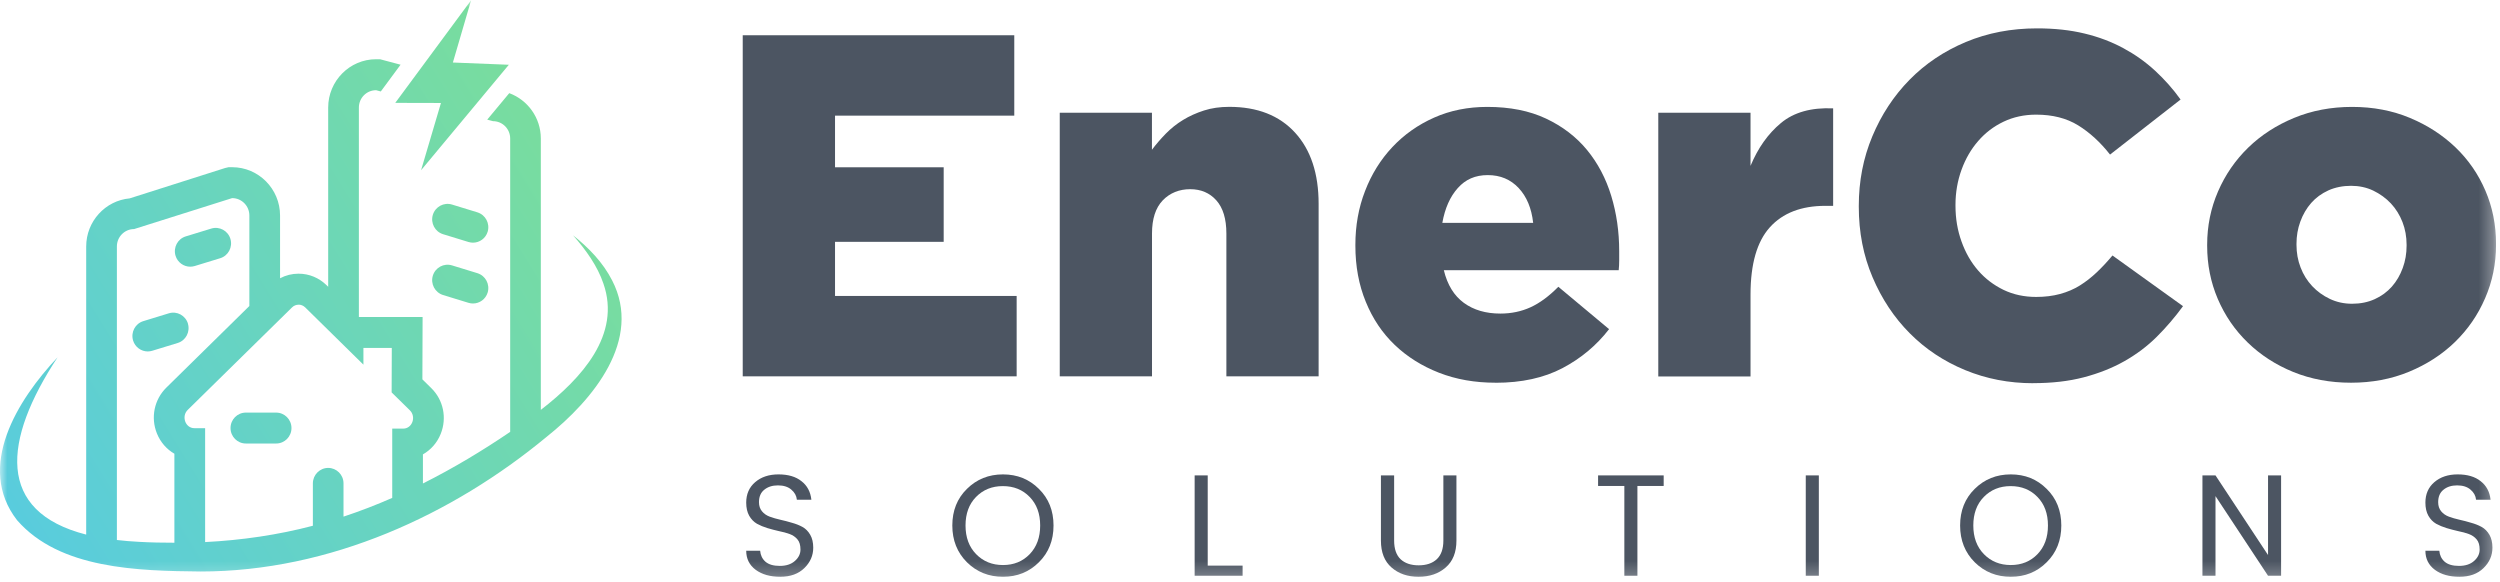 <svg xmlns="http://www.w3.org/2000/svg" width="176" height="41" viewBox="0 0 176 41" fill="none"><g clip-path="url(#clip0_308_1131)"><mask id="mask0_308_1131" style="mask-type:luminance" maskUnits="userSpaceOnUse" x="0" y="0" width="176" height="41"><path d="M175.72 0H0V40.782H175.72V0Z" fill="white"></path></mask><g mask="url(#mask0_308_1131)"><path d="M71.405 2.482V8.141H58.786V11.777H66.435V17.025H58.786V20.835H71.572V26.494H52.288V2.482H71.405Z" fill="#4C5562"></path><path d="M74.603 7.937H81.097V10.543C81.387 10.155 81.714 9.778 82.073 9.409C82.431 9.044 82.835 8.721 83.281 8.448C83.727 8.175 84.222 7.952 84.76 7.779C85.297 7.606 85.891 7.522 86.539 7.522C88.521 7.522 90.068 8.129 91.174 9.34C92.279 10.551 92.831 12.223 92.831 14.349V26.494H86.337V16.441C86.337 15.41 86.101 14.634 85.632 14.107C85.163 13.58 84.546 13.319 83.788 13.319C83.029 13.319 82.362 13.58 81.855 14.107C81.352 14.634 81.101 15.41 81.101 16.441V26.494H74.606V7.933L74.603 7.937Z" fill="#4C5562"></path><path d="M105.283 26.943C103.831 26.943 102.504 26.709 101.304 26.24C100.103 25.771 99.063 25.117 98.19 24.283C97.317 23.449 96.635 22.438 96.151 21.246C95.663 20.058 95.419 18.743 95.419 17.302V17.233C95.419 15.883 95.644 14.618 96.102 13.442C96.555 12.266 97.195 11.235 98.022 10.355C98.85 9.475 99.829 8.783 100.965 8.279C102.096 7.775 103.347 7.526 104.707 7.526C106.293 7.526 107.672 7.798 108.839 8.348C110.005 8.898 110.969 9.636 111.731 10.563C112.49 11.489 113.058 12.566 113.431 13.788C113.804 15.011 113.991 16.31 113.991 17.682V18.336C113.991 18.567 113.98 18.793 113.957 19.024H101.647C101.894 20.054 102.367 20.819 103.057 21.323C103.747 21.826 104.604 22.076 105.626 22.076C106.396 22.076 107.104 21.927 107.752 21.631C108.4 21.334 109.052 20.854 109.707 20.189L113.279 23.172C112.394 24.318 111.301 25.229 109.997 25.917C108.694 26.601 107.123 26.947 105.287 26.947L105.283 26.943ZM107.935 15.691C107.821 14.661 107.482 13.846 106.914 13.238C106.346 12.631 105.622 12.327 104.738 12.327C103.853 12.327 103.171 12.631 102.63 13.238C102.085 13.846 101.723 14.661 101.54 15.691H107.935Z" fill="#4C5562"></path><path d="M116.743 7.937H123.237V11.677C123.759 10.42 124.472 9.413 125.379 8.66C126.286 7.906 127.509 7.56 129.053 7.629V14.491H128.508C126.808 14.491 125.505 14.995 124.597 16.002C123.69 17.009 123.237 18.586 123.237 20.738V26.501H116.743V7.937Z" fill="#4C5562"></path><path d="M143.135 26.978C141.435 26.978 139.834 26.67 138.34 26.052C136.843 25.433 135.547 24.571 134.445 23.46C133.344 22.353 132.471 21.035 131.827 19.516C131.179 17.994 130.859 16.345 130.859 14.557V14.488C130.859 12.75 131.175 11.12 131.812 9.598C132.448 8.075 133.321 6.749 134.43 5.619C135.539 4.488 136.862 3.6 138.394 2.958C139.926 2.316 141.595 1.997 143.409 1.997C144.633 1.997 145.745 2.116 146.744 2.359C147.743 2.597 148.653 2.943 149.48 3.389C150.307 3.835 151.054 4.365 151.725 4.984C152.392 5.603 152.991 6.276 153.513 7.007L148.547 10.882C147.864 10.013 147.118 9.329 146.302 8.825C145.486 8.321 144.499 8.071 143.345 8.071C142.506 8.071 141.74 8.237 141.05 8.567C140.356 8.898 139.762 9.352 139.267 9.924C138.767 10.497 138.375 11.17 138.093 11.947C137.811 12.723 137.666 13.55 137.666 14.418V14.488C137.666 15.38 137.807 16.221 138.093 17.009C138.375 17.798 138.767 18.478 139.267 19.051C139.766 19.624 140.36 20.073 141.05 20.408C141.74 20.739 142.506 20.904 143.345 20.904C143.958 20.904 144.518 20.835 145.029 20.696C145.54 20.558 146.005 20.358 146.424 20.097C146.843 19.835 147.24 19.524 147.613 19.17C147.986 18.816 148.356 18.42 148.718 17.986L153.684 21.554C153.116 22.33 152.499 23.053 151.832 23.714C151.165 24.379 150.403 24.948 149.553 25.429C148.703 25.909 147.75 26.286 146.694 26.563C145.639 26.84 144.453 26.974 143.139 26.974L143.135 26.978Z" fill="#4C5562"></path><path d="M165.514 26.943C164.039 26.943 162.686 26.69 161.452 26.19C160.217 25.686 159.146 24.994 158.239 24.114C157.332 23.234 156.631 22.211 156.131 21.042C155.632 19.874 155.384 18.628 155.384 17.302V17.233C155.384 15.906 155.64 14.653 156.15 13.477C156.661 12.3 157.37 11.27 158.277 10.39C159.184 9.509 160.262 8.813 161.509 8.298C162.755 7.783 164.116 7.526 165.591 7.526C167.065 7.526 168.418 7.783 169.653 8.298C170.888 8.813 171.959 9.505 172.866 10.374C173.773 11.243 174.474 12.262 174.974 13.427C175.473 14.591 175.721 15.841 175.721 17.167V17.236C175.721 18.563 175.465 19.816 174.954 20.992C174.444 22.172 173.735 23.199 172.828 24.079C171.921 24.96 170.842 25.655 169.596 26.171C168.35 26.686 166.989 26.943 165.514 26.943ZM165.583 21.384C166.174 21.384 166.703 21.277 167.18 21.061C167.656 20.846 168.056 20.55 168.388 20.177C168.716 19.804 168.971 19.366 169.154 18.866C169.337 18.367 169.424 17.844 169.424 17.302V17.233C169.424 16.664 169.329 16.133 169.135 15.633C168.94 15.133 168.67 14.699 168.319 14.322C167.969 13.949 167.553 13.65 167.077 13.419C166.6 13.192 166.078 13.081 165.514 13.081C164.95 13.081 164.39 13.188 163.917 13.404C163.445 13.619 163.037 13.915 162.709 14.288C162.381 14.661 162.126 15.099 161.943 15.599C161.76 16.098 161.673 16.617 161.673 17.163V17.233C161.673 17.802 161.768 18.332 161.962 18.832C162.153 19.332 162.427 19.766 162.778 20.143C163.129 20.516 163.544 20.816 164.02 21.042C164.497 21.269 165.019 21.384 165.587 21.384H165.583Z" fill="#4C5562"></path><path fill-rule="evenodd" clip-rule="evenodd" d="M43.098 19.748C42.453 18.479 41.447 17.441 40.342 16.565C41.261 17.607 42.065 18.737 42.48 19.963C43.738 23.565 40.956 26.629 38.074 28.855V9.752C38.074 8.284 37.144 7.034 35.852 6.558L34.301 8.422L34.705 8.53C35.376 8.53 35.917 9.076 35.917 9.752V30.404C33.962 31.731 31.912 32.965 29.774 34.037V31.988C30.326 31.677 30.772 31.177 31.024 30.55C31.477 29.428 31.218 28.163 30.364 27.325L29.736 26.706L29.751 22.316H25.265V7.573C25.265 6.896 25.806 6.35 26.477 6.35L26.808 6.439L28.2 4.555L27.026 4.243L26.755 4.17H26.477C24.617 4.17 23.104 5.697 23.104 7.573V20.19L22.99 20.078C22.456 19.555 21.759 19.267 21.019 19.267C20.558 19.267 20.112 19.379 19.716 19.59V15.173C19.716 13.297 18.203 11.771 16.343 11.771H16.091L15.848 11.828L9.129 13.966C7.413 14.123 6.068 15.584 6.068 17.353V37.636C-0.285 36.013 0.199 31.008 4.052 25.157C1.228 28.148 -1.71 32.876 1.201 36.621C4.204 40.073 9.727 40.188 14.129 40.234C23.234 40.234 31.881 36.217 38.467 30.766C41.783 28.132 45.239 23.904 43.098 19.748ZM21.019 21.447C21.187 21.447 21.351 21.512 21.484 21.639L25.585 25.672V24.495H27.582L27.571 27.625L28.855 28.886C29.32 29.343 29.019 30.174 28.39 30.174H27.613V35.052C26.492 35.544 25.349 35.986 24.183 36.371V34.03C24.183 33.426 23.699 32.941 23.104 32.941C22.51 32.941 22.026 33.43 22.026 34.03V37.013C19.575 37.659 17.014 38.031 14.441 38.162V30.143H13.679C13.05 30.143 12.753 29.309 13.218 28.855L20.558 21.643C20.688 21.512 20.855 21.451 21.023 21.451L21.019 21.447ZM8.229 38.02V17.349C8.229 16.676 8.77 16.126 9.441 16.126L16.343 13.947C17.01 13.947 17.555 14.492 17.555 15.169V21.543L11.709 27.29C10.859 28.128 10.596 29.393 11.046 30.512C11.293 31.131 11.735 31.631 12.277 31.942V38.208C11.45 38.208 10.626 38.193 9.807 38.147C9.25 38.12 8.725 38.074 8.229 38.016V38.02Z" fill="url(#paint0_linear_308_1131)"></path><path fill-rule="evenodd" clip-rule="evenodd" d="M33.615 19.233L31.82 18.683C31.248 18.51 30.646 18.833 30.471 19.41C30.299 19.986 30.62 20.593 31.192 20.77L32.987 21.32C33.089 21.351 33.196 21.366 33.299 21.366C33.764 21.366 34.191 21.062 34.332 20.593C34.503 20.017 34.183 19.41 33.612 19.233H33.615Z" fill="url(#paint1_linear_308_1131)"></path><path fill-rule="evenodd" clip-rule="evenodd" d="M33.615 14.95L31.82 14.4C31.248 14.227 30.646 14.55 30.471 15.127C30.299 15.704 30.62 16.311 31.192 16.488L32.987 17.038C33.089 17.068 33.196 17.084 33.299 17.084C33.764 17.084 34.191 16.78 34.332 16.311C34.503 15.734 34.183 15.127 33.612 14.95H33.615Z" fill="url(#paint2_linear_308_1131)"></path><path fill-rule="evenodd" clip-rule="evenodd" d="M13.393 18.775C13.496 18.775 13.603 18.76 13.706 18.729L15.501 18.179C16.073 18.006 16.393 17.395 16.221 16.818C16.05 16.242 15.444 15.915 14.872 16.092L13.077 16.642C12.505 16.814 12.185 17.426 12.357 18.002C12.498 18.471 12.928 18.775 13.39 18.775H13.393Z" fill="url(#paint3_linear_308_1131)"></path><path fill-rule="evenodd" clip-rule="evenodd" d="M13.233 22.785C13.058 22.208 12.456 21.881 11.884 22.058L10.089 22.608C9.517 22.781 9.197 23.392 9.368 23.969C9.509 24.438 9.94 24.742 10.401 24.742C10.504 24.742 10.611 24.726 10.714 24.695L12.509 24.146C13.081 23.973 13.401 23.361 13.229 22.785H13.233Z" fill="url(#paint4_linear_308_1131)"></path><path fill-rule="evenodd" clip-rule="evenodd" d="M17.307 31.223H19.441C20.04 31.223 20.52 30.735 20.52 30.135C20.52 29.535 20.036 29.047 19.441 29.047H17.307C16.709 29.047 16.229 29.535 16.229 30.135C16.229 30.735 16.712 31.223 17.307 31.223Z" fill="url(#paint5_linear_308_1131)"></path><path fill-rule="evenodd" clip-rule="evenodd" d="M27.826 7.242L31.043 7.25L29.644 11.982L35.822 4.559L31.885 4.401L31.874 4.432L33.166 0.015L27.826 7.242Z" fill="url(#paint6_linear_308_1131)"></path><path d="M53.432 35.354C53.432 35.612 53.503 35.827 53.645 35.996C53.786 36.166 53.968 36.292 54.19 36.374C54.413 36.455 54.659 36.527 54.928 36.588C55.204 36.649 55.477 36.72 55.747 36.802C56.023 36.877 56.272 36.975 56.495 37.097C56.717 37.22 56.899 37.404 57.04 37.648C57.181 37.893 57.252 38.195 57.252 38.555C57.252 39.106 57.044 39.585 56.626 39.993C56.208 40.401 55.642 40.605 54.928 40.605C54.221 40.605 53.645 40.442 53.2 40.115C52.755 39.782 52.533 39.334 52.533 38.77H53.514C53.54 39.089 53.665 39.347 53.887 39.544C54.116 39.742 54.453 39.84 54.898 39.84C55.343 39.84 55.696 39.725 55.959 39.493C56.222 39.262 56.353 38.994 56.353 38.688C56.353 38.375 56.282 38.138 56.141 37.974C55.999 37.804 55.818 37.679 55.595 37.597C55.373 37.515 55.124 37.448 54.847 37.393C54.578 37.332 54.305 37.261 54.029 37.179C53.759 37.097 53.514 36.995 53.291 36.873C53.069 36.744 52.887 36.557 52.745 36.312C52.604 36.061 52.533 35.752 52.533 35.385C52.533 34.786 52.742 34.307 53.16 33.947C53.584 33.58 54.133 33.397 54.807 33.397C55.487 33.397 56.026 33.556 56.424 33.876C56.828 34.188 57.06 34.623 57.121 35.181H56.1C56.073 34.902 55.942 34.664 55.706 34.467C55.477 34.27 55.164 34.171 54.767 34.171C54.376 34.171 54.056 34.273 53.806 34.477C53.557 34.674 53.432 34.967 53.432 35.354Z" fill="#4C5562"></path><path d="M72.49 39.014C72.982 38.505 73.228 37.832 73.228 36.995C73.228 36.16 72.982 35.49 72.49 34.987C71.998 34.477 71.368 34.222 70.6 34.222C69.839 34.222 69.209 34.477 68.711 34.987C68.219 35.49 67.973 36.16 67.973 36.995C67.973 37.832 68.222 38.505 68.721 39.014C69.219 39.524 69.849 39.779 70.611 39.779C71.372 39.779 71.998 39.524 72.49 39.014ZM70.611 40.605C69.607 40.605 68.761 40.265 68.074 39.585C67.387 38.899 67.043 38.035 67.043 36.995C67.043 35.949 67.387 35.089 68.074 34.416C68.761 33.736 69.607 33.397 70.611 33.397C71.614 33.397 72.456 33.736 73.137 34.416C73.824 35.089 74.168 35.949 74.168 36.995C74.168 38.042 73.824 38.906 73.137 39.585C72.456 40.265 71.614 40.605 70.611 40.605Z" fill="#4C5562"></path><path d="M84.103 33.468H85.023V39.82H87.479V40.533H84.103V33.468Z" fill="#4C5562"></path><path d="M97.217 38.056V33.468H98.147V38.056C98.147 38.641 98.299 39.079 98.602 39.371C98.912 39.657 99.336 39.799 99.875 39.799C100.414 39.799 100.838 39.657 101.148 39.371C101.458 39.079 101.613 38.641 101.613 38.056V33.468H102.533V38.056C102.533 38.885 102.28 39.517 101.775 39.952C101.276 40.387 100.639 40.605 99.865 40.605C99.097 40.605 98.464 40.387 97.965 39.952C97.466 39.517 97.217 38.885 97.217 38.056Z" fill="#4C5562"></path><path d="M112.505 34.212V33.468H117.123V34.212H115.274V40.533H114.354V34.212H112.505Z" fill="#4C5562"></path><path d="M127.126 40.533V33.468H128.046V40.533H127.126Z" fill="#4C5562"></path><path d="M143.438 39.014C143.93 38.505 144.176 37.832 144.176 36.995C144.176 36.16 143.93 35.49 143.438 34.987C142.947 34.477 142.317 34.222 141.549 34.222C140.787 34.222 140.158 34.477 139.659 34.987C139.167 35.49 138.921 36.16 138.921 36.995C138.921 37.832 139.17 38.505 139.669 39.014C140.168 39.524 140.798 39.779 141.559 39.779C142.32 39.779 142.947 39.524 143.438 39.014ZM141.559 40.605C140.555 40.605 139.709 40.265 139.022 39.585C138.335 38.899 137.992 38.035 137.992 36.995C137.992 35.949 138.335 35.089 139.022 34.416C139.709 33.736 140.555 33.397 141.559 33.397C142.563 33.397 143.405 33.736 144.085 34.416C144.772 35.089 145.116 35.949 145.116 36.995C145.116 38.042 144.772 38.906 144.085 39.585C143.405 40.265 142.563 40.605 141.559 40.605Z" fill="#4C5562"></path><path d="M159.67 33.468H160.589V40.533H159.67L155.971 34.926V40.533H155.052V33.468H155.971L159.67 39.075V33.468Z" fill="#4C5562"></path><path d="M171.647 35.354C171.647 35.612 171.718 35.827 171.859 35.996C172.001 36.166 172.182 36.292 172.405 36.374C172.627 36.455 172.873 36.527 173.143 36.588C173.419 36.649 173.692 36.72 173.961 36.802C174.237 36.877 174.486 36.975 174.709 37.097C174.931 37.22 175.113 37.404 175.255 37.648C175.396 37.893 175.467 38.195 175.467 38.555C175.467 39.106 175.258 39.585 174.84 39.993C174.423 40.401 173.857 40.605 173.143 40.605C172.435 40.605 171.859 40.442 171.415 40.115C170.97 39.782 170.748 39.334 170.748 38.77H171.728C171.755 39.089 171.879 39.347 172.102 39.544C172.331 39.742 172.668 39.84 173.112 39.84C173.557 39.84 173.911 39.725 174.173 39.493C174.436 39.262 174.567 38.994 174.567 38.688C174.567 38.375 174.497 38.138 174.355 37.974C174.214 37.804 174.032 37.679 173.809 37.597C173.587 37.515 173.338 37.448 173.062 37.393C172.792 37.332 172.519 37.261 172.243 37.179C171.974 37.097 171.728 36.995 171.505 36.873C171.283 36.744 171.101 36.557 170.96 36.312C170.818 36.061 170.748 35.752 170.748 35.385C170.748 34.786 170.956 34.307 171.374 33.947C171.799 33.58 172.348 33.397 173.021 33.397C173.702 33.397 174.241 33.556 174.638 33.876C175.042 34.188 175.275 34.623 175.335 35.181H174.315C174.288 34.902 174.156 34.664 173.921 34.467C173.692 34.27 173.378 34.171 172.981 34.171C172.59 34.171 172.27 34.273 172.021 34.477C171.772 34.674 171.647 34.967 171.647 35.354Z" fill="#4C5562"></path></g></g><defs><linearGradient id="paint0_linear_308_1131" x1="-0.001" y1="40.234" x2="49.636" y2="9.507" gradientUnits="userSpaceOnUse"><stop stop-color="#57CBE1"></stop><stop offset="1" stop-color="#7FE092"></stop></linearGradient><linearGradient id="paint1_linear_308_1131" x1="-0.001" y1="40.234" x2="49.636" y2="9.507" gradientUnits="userSpaceOnUse"><stop stop-color="#57CBE1"></stop><stop offset="1" stop-color="#7FE092"></stop></linearGradient><linearGradient id="paint2_linear_308_1131" x1="-0.001" y1="40.234" x2="49.636" y2="9.507" gradientUnits="userSpaceOnUse"><stop stop-color="#57CBE1"></stop><stop offset="1" stop-color="#7FE092"></stop></linearGradient><linearGradient id="paint3_linear_308_1131" x1="-0.001" y1="40.234" x2="49.636" y2="9.507" gradientUnits="userSpaceOnUse"><stop stop-color="#57CBE1"></stop><stop offset="1" stop-color="#7FE092"></stop></linearGradient><linearGradient id="paint4_linear_308_1131" x1="-0.002" y1="40.234" x2="49.636" y2="9.507" gradientUnits="userSpaceOnUse"><stop stop-color="#57CBE1"></stop><stop offset="1" stop-color="#7FE092"></stop></linearGradient><linearGradient id="paint5_linear_308_1131" x1="-0.002" y1="40.234" x2="49.636" y2="9.507" gradientUnits="userSpaceOnUse"><stop stop-color="#57CBE1"></stop><stop offset="1" stop-color="#7FE092"></stop></linearGradient><linearGradient id="paint6_linear_308_1131" x1="-0.002" y1="40.234" x2="49.636" y2="9.507" gradientUnits="userSpaceOnUse"><stop stop-color="#57CBE1"></stop><stop offset="1" stop-color="#7FE092"></stop></linearGradient><clipPath id="clip0_308_1131"><rect width="175.72" height="40.782" fill="white"></rect></clipPath></defs></svg>